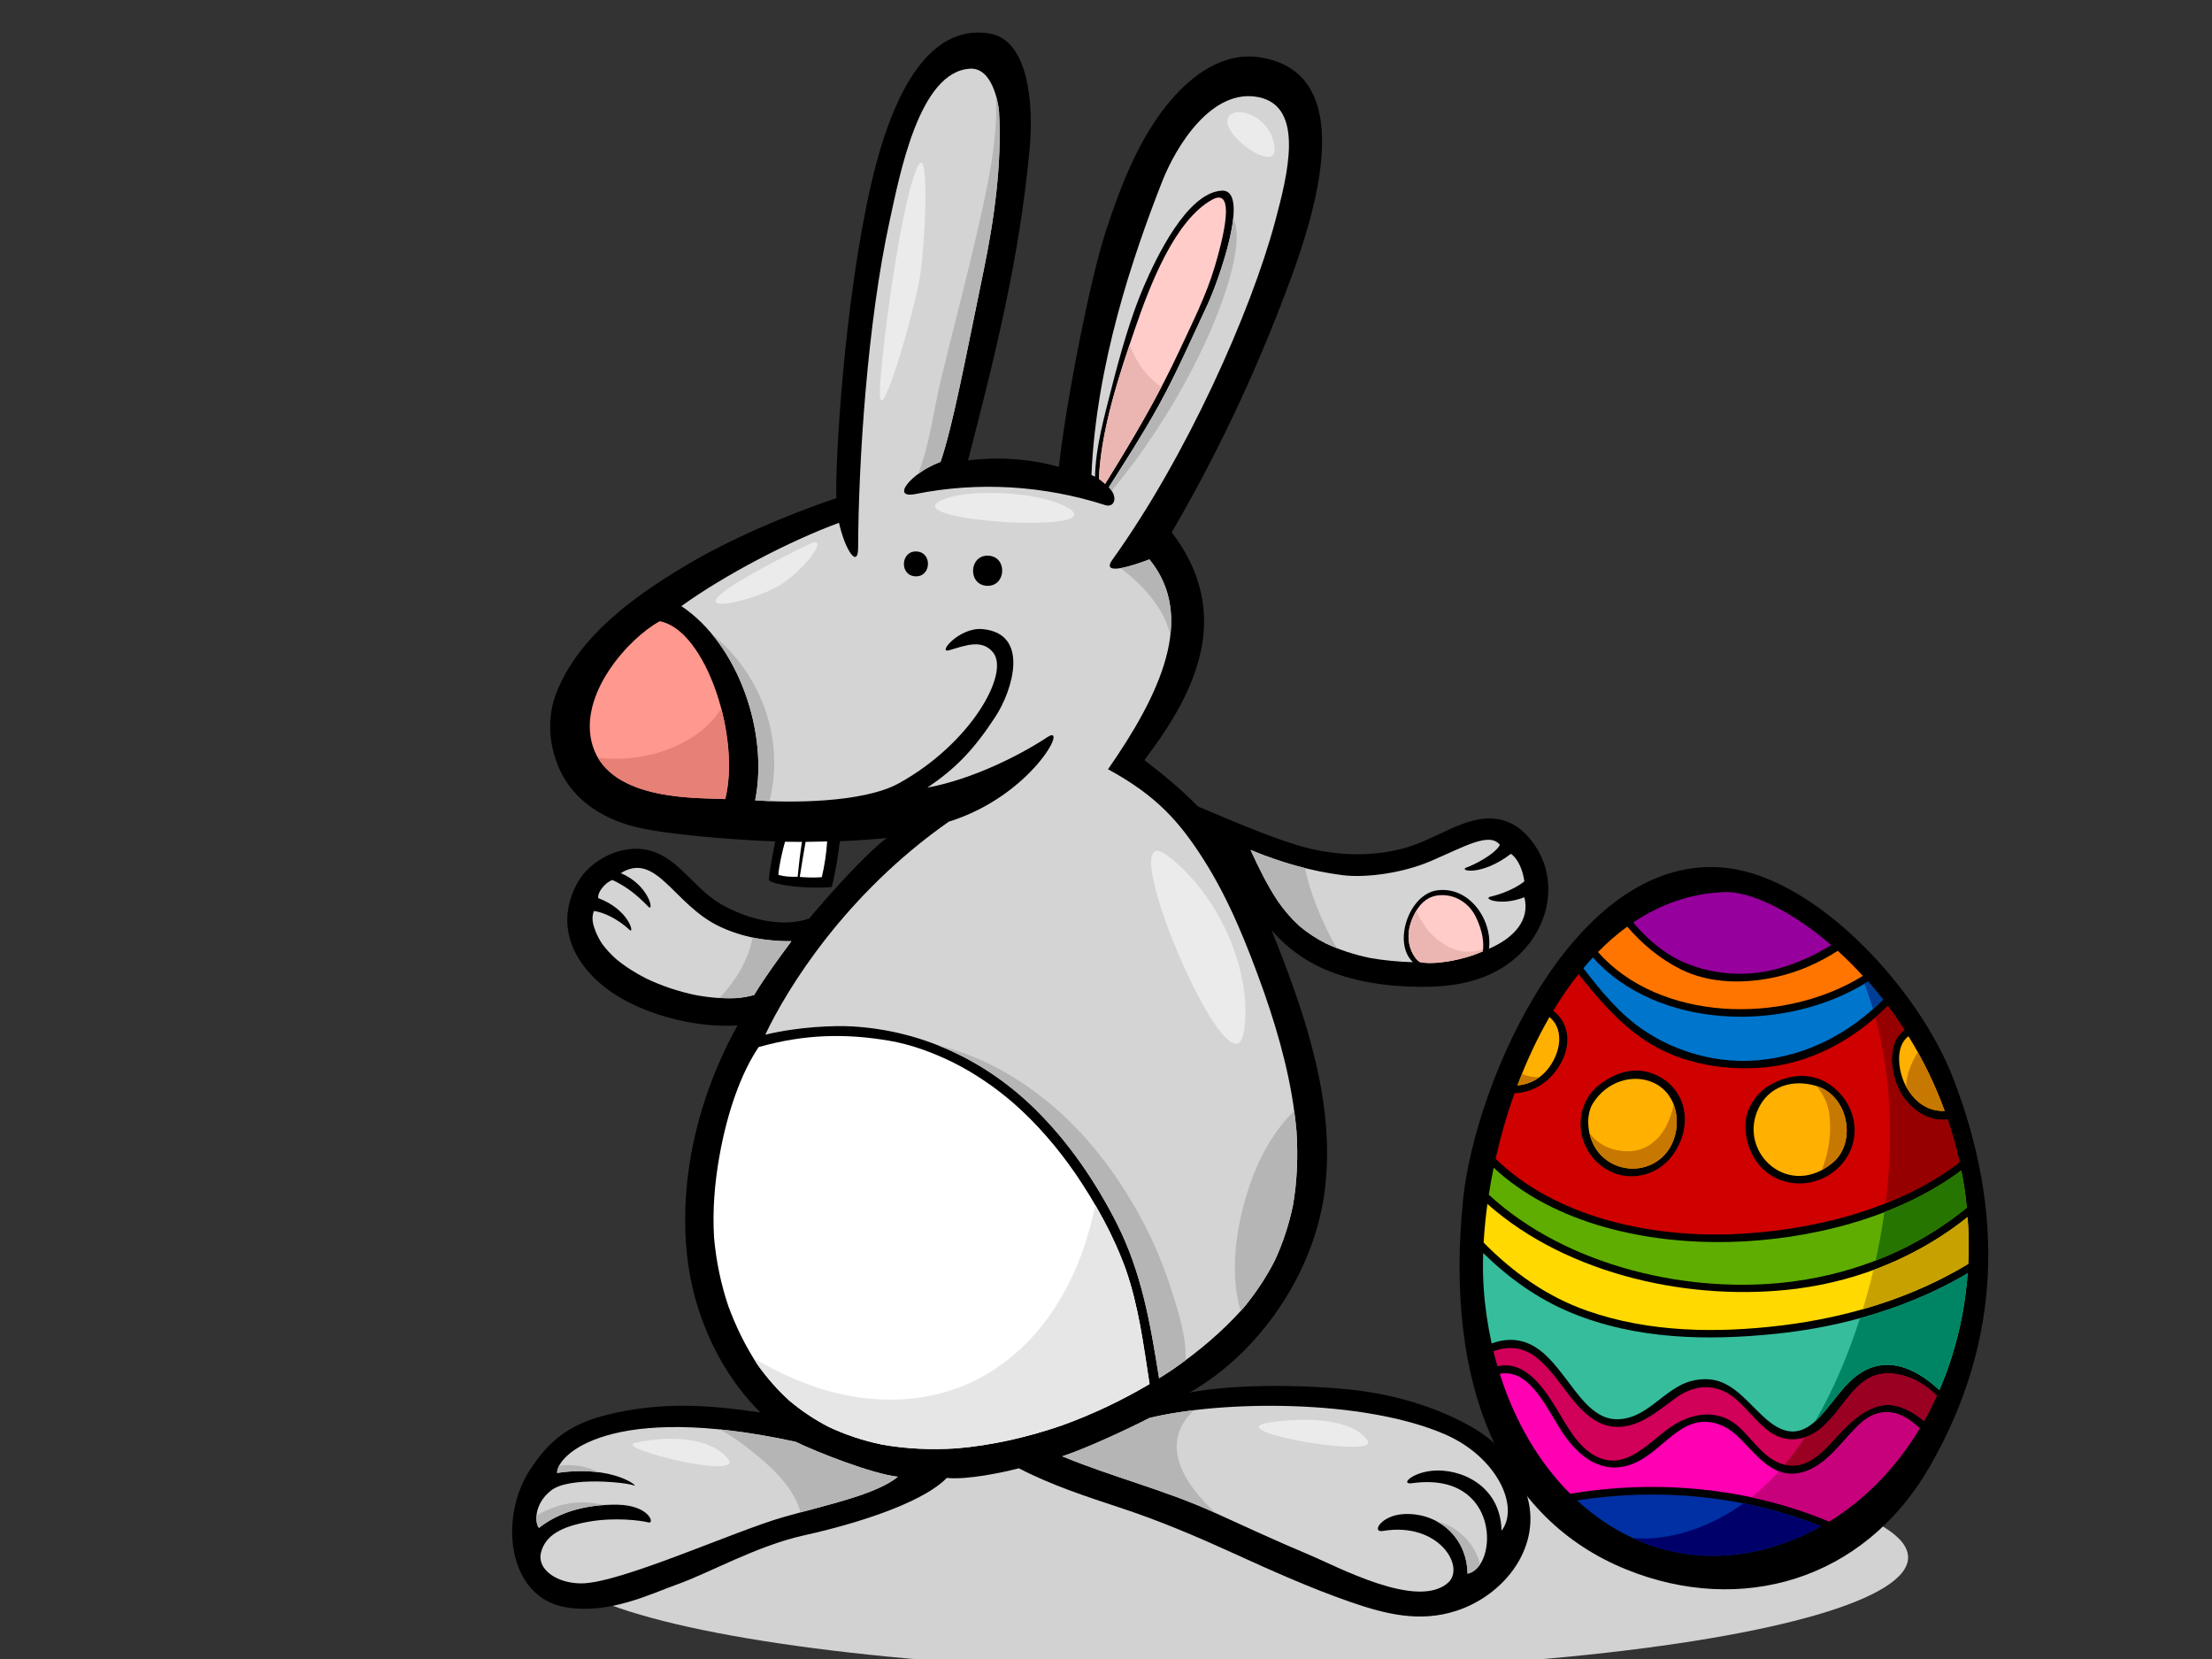 <?xml version="1.0" encoding="utf-8"?>
<!-- Generator: Adobe Illustrator 17.0.0, SVG Export Plug-In . SVG Version: 6.00 Build 0)  -->
<!DOCTYPE svg PUBLIC "-//W3C//DTD SVG 1.1//EN" "http://www.w3.org/Graphics/SVG/1.1/DTD/svg11.dtd">
<svg version="1.1" id="Layer_1" xmlns="http://www.w3.org/2000/svg" xmlns:xlink="http://www.w3.org/1999/xlink" x="0px" y="0px"
	 width="800px" height="600px" viewBox="0 0 800 600" enable-background="new 0 0 800 600" xml:space="preserve">
<rect x="0" y="0" width="800" height="600" fill="#333333" stroke="none"/>
<ellipse fill="#D2D2D2" cx="444.365" cy="563.262" rx="245.722" ry="41.468"/>
<path fill="#B5B5B5" d="M530.014,523.114c-1.935,0.198-3.825,0.564-5.677,1.041c7.849,2.009,15.555,7.935,16.54,19.63
	c3.433-5.135,1.972-12.884-3.364-19.935C535.208,523.134,532.716,522.838,530.014,523.114z"/>
<g>
	<path d="M588.228,567.641c41.078,16.608,85.842,4.377,109.823-37.468c26.059-45.472,26.799-92.343,8.357-140.19
		c-12.447-32.303-48.98-71.91-81.289-75.993c-55.059-6.956-91.744,77.119-96.025,120.287
		C522.466,501.053,542.803,549.279,588.228,567.641z"/>
	<path fill="#96009C" d="M609.146,348.098c10.972,4.691,23.263,5.329,34.727,1.987c6.462-1.885,12.671-4.71,18.423-8.285
		c-14.884-12.806-29.586-19.47-38.492-19.168c-12.346,0.416-23.394,4.436-33.139,10.993
		C595.844,339.758,601.988,345.037,609.146,348.098z"/>
	<path fill="#FF7500" d="M673.745,352.95c-2.998-3.27-6.041-6.32-9.098-9.08c-6.745,4.351-14.137,7.595-21.815,9.357
		c-11.438,2.625-24.362,2.669-35.087-2.732c-7.483-3.767-13.845-9.115-19.239-15.362c-3.727,2.704-7.244,5.793-10.575,9.185
		C600.02,369.358,644.619,370.924,673.745,352.95z"/>
	<path fill="#0075CC" d="M594.264,372.456c12.131,8.259,27.303,12.368,41.984,10.959c17.549-1.688,32.843-9.915,44.779-21.884
		c-1.773-2.272-3.579-4.455-5.414-6.536c-30.148,18.924-76.307,17.3-99.546-8.724c-1.168,1.259-2.303,2.571-3.421,3.906
		C579.005,358.443,585.711,366.634,594.264,372.456z"/>
	<path fill="#FFB000" d="M689.556,393.298c3.46,6.046,8.44,8.699,13.749,8.471c-3.582-9.85-8.056-18.863-13.081-26.991
		C685.106,378.482,686.534,388.02,689.556,393.298z"/>
	<path fill="#FFB000" d="M597.704,391.442c-7.303-3.166-16.664-0.314-21.605,7.584c-2.682,4.286-2.159,11.939,1.431,16.954
		c6.052,8.451,18.492,8.913,25.032,1.033C608.674,409.651,607.903,395.863,597.704,391.442z"/>
	<path fill="#FFB000" d="M656.883,392.747c-8.331-2.532-17.499-0.157-21.322,9.046c-6.508,15.665,11.749,31.919,27.39,18.579
		C671.553,413.037,668.54,396.287,656.883,392.747z"/>
	<path fill="#5EAD00" d="M648.081,463.518c23.893-3.083,45.74-12.357,63.256-26.76c-0.336-3.373-0.787-6.754-1.381-10.133
		c-0.194-1.107-0.425-2.19-0.64-3.281c-23.466,17.481-55.64,25.089-83.433,25.814c-29.888,0.778-63.612-6.311-85.683-26.845
		c-0.684,3.286-1.255,6.543-1.76,9.769C566.805,458.206,611.38,468.256,648.081,463.518z"/>
	<path fill="#36BD9C" d="M539.479,485.883c4.198-1.538,8.638-1.923,13.143-0.048c5.773,2.401,9.872,7.83,13.577,12.623
		c4.279,5.54,9.845,14.316,17.671,14.797c11.775,0.728,17.806-11.547,28.396-13.928c12.708-2.859,18.106,6.523,26.462,13.887
		c14.346,12.643,21.111-4.394,29.876-13.159c11.02-11.026,23.152-6.344,32.788,2.695c5.632-13.008,9.15-27.346,10.239-42.246
		c-20.677,12.218-44.754,19.331-69.221,21.862c-24.876,2.573-50.642,2.094-74.063-7.555c-12.181-5.017-22.712-12.599-31.937-21.638
		c-0.146,4.534-0.089,8.878,0.201,12.945C537.099,472.94,538.088,479.533,539.479,485.883z"/>
	<path fill="#D10059" d="M562.774,509.197c3.719,6.059,7.645,13.917,14.205,17.366c10.856,5.712,18.867-4.638,27.002-10.294
		c8.024-5.577,17.854-6.985,25.377,0.203c4.642,4.431,9.078,11.403,15.608,13.126c8.032,2.12,13.457-3.619,18.449-9.067
		c6.514-7.104,14.743-15.684,25.322-11.102c2.64,1.146,4.991,2.691,7.087,4.521c1.679-2.967,3.237-6.028,4.667-9.172
		c-3.514-3.394-7.527-6.046-12.056-7.259c-15.579-4.172-19.322,8.913-28.348,17.721c-5.956,5.811-13.969,7.403-20.875,1.976
		c-4.329-3.403-7.492-7.961-11.712-11.455c-6.787-5.623-14.531-5.176-21.503-0.131c-6.847,4.95-13.954,11.462-23.037,10.285
		c-5.69-0.74-10.266-5.039-13.789-9.253c-4.312-5.163-7.97-11.25-13.25-15.512c-5.183-4.185-10.545-4.377-15.804-2.457
		c0.446,1.837,0.937,3.645,1.456,5.434C550.912,492.038,557.393,500.428,562.774,509.197z"/>
	<path fill="#0030A3" d="M570.374,542.643c19.69,18.202,46.098,25.473,74.326,15.63c4.848-1.691,9.464-3.808,13.861-6.275
		C630.92,540.892,599.968,538.021,570.374,542.643z"/>
	<path fill="#FF00B3" d="M661.527,550.253c13.327-8.185,24.392-19.808,32.725-33.655c-6.224-6.083-14.126-8.83-22.011-1.237
		c-6.584,6.338-12.575,16.165-22.34,17.566c-9.336,1.34-15.551-7.85-21.357-13.396c-5.623-5.37-12.874-7.253-19.976-2.935
		c-4.985,3.032-8.9,7.416-13.773,10.569c-12.104,7.832-22.405,1.873-29.638-8.983c-5.738-8.608-11.851-23.423-22.743-21.322
		c5.442,17.316,14.274,32.176,25.475,43.388C599.319,534.979,632.301,538.042,661.527,550.253z"/>
	<path fill="#FFD900" d="M574.069,474.08c22.396,7.839,46.895,8.128,70.258,5.292c24.017-2.917,47.468-10.092,67.5-22.268
		c0.27-5.593,0.22-11.248-0.207-16.934c-17.303,13.847-38.566,22.902-61.769,25.897c-37.392,4.826-82.555-4.606-111.905-30.634
		c-0.662,4.786-1.109,9.459-1.366,13.971C547.162,460.159,559.511,468.986,574.069,474.08z"/>
	<path fill="#CF0000" d="M625.883,446.379c27.668-0.969,59.766-8.379,82.818-26.044c-1.179-5.34-2.617-10.488-4.289-15.429
		c-2.055,0.257-4.153,0.113-6.244-0.597c-5.272-1.793-9.451-5.958-11.727-11.013c-3.068-6.821-3.58-16.651,2.327-20.826
		c-1.943-3.015-3.952-5.915-6.024-8.675c-12.457,12.486-28.475,21.194-46.498,22.398c-14.307,0.956-29.71-2.028-41.716-10.2
		c-9.403-6.403-16.678-14.893-23.631-23.704c-3.29,4.131-6.34,8.584-9.163,13.262c5.481,4.139,6.828,11.673,2.73,19.009
		c-3.848,6.887-10.067,10.606-16.701,10.795c-2.806,7.823-5.092,15.812-6.87,23.71C562.413,440.058,596.145,447.422,625.883,446.379
		z M632.171,401.873c1.764-4.63,5.118-8.039,8.786-9.935c7.911-4.089,15.595-3.629,21.492,0.81c10.2,7.676,11.412,22.2,1.24,30.603
		c-8.741,7.224-22.166,6.131-28.847-3.887C631.238,414.054,630.39,406.549,632.171,401.873z M578.739,392.078
		c8.518-6.318,16.102-5.965,22.344-2.124c9.557,5.882,10.756,18.314,3.926,27.728c-6.887,9.495-20.774,10.68-28.85,1.111
		C569.263,410.623,570.297,398.338,578.739,392.078z"/>
	<path fill="#FFB000" d="M561.23,384.595c3.695-6.057,3.773-13.03-0.841-16.765c-4.49,7.769-8.353,16.124-11.592,24.717
		C553.639,392.17,558.169,389.614,561.23,384.595z"/>
	<path fill="#003D94" d="M677.392,364.946c1.24-1.103,2.458-2.235,3.634-3.414c-1.773-2.272-3.579-4.455-5.414-6.536
		c-0.431,0.272-0.878,0.523-1.316,0.786C675.445,358.789,676.47,361.848,677.392,364.946z"/>
	<path fill="#C77800" d="M693.584,380.527c-2.331,3.947-4.185,8.202-4.19,12.466c0.055,0.098,0.107,0.209,0.163,0.305
		c3.46,6.046,8.44,8.699,13.749,8.471C700.546,394.179,697.248,387.1,693.584,380.527z"/>
	<path fill="#C77800" d="M605.29,399.434c-1.765,9.36-7.762,18.006-18.666,16.836c-5.353-0.573-9.148-3.004-11.751-6.431
		c0.494,2.2,1.37,4.342,2.656,6.14c6.052,8.451,18.492,8.913,25.032,1.033C606.404,412.385,607.523,405.22,605.29,399.434z"/>
	<path fill="#C77800" d="M657.011,392.795c2.39,2.941,4.111,6.336,4.584,10.056c0.859,6.773-0.135,13.915-2.728,20.318
		c1.37-0.732,2.738-1.645,4.085-2.797C671.519,413.065,668.554,396.422,657.011,392.795z"/>
	<path fill="#267500" d="M678.351,455.893c12.078-4.658,23.209-11.094,32.985-19.135c-0.336-3.373-0.787-6.754-1.381-10.133
		c-0.194-1.107-0.425-2.19-0.64-3.281c-8.355,6.224-17.826,11.176-27.801,15.032C680.686,444.285,679.628,450.139,678.351,455.893z"
		/>
	<path fill="#008564" d="M672.7,476.729c-1.104,3.425-2.273,6.793-3.508,10.083c-3.456,9.207-7.627,18.534-12.758,27.265
		c4.29-3.83,8.004-9.858,12.17-14.022c11.02-11.026,23.152-6.344,32.788,2.695c5.632-13.008,9.15-27.346,10.239-42.246
		C699.608,467.607,686.431,472.973,672.7,476.729z"/>
	<path fill="#990021" d="M688.436,497.52c-15.579-4.172-19.322,8.913-28.348,17.721c-2.177,2.126-4.634,3.678-7.207,4.538
		c-2.286,3.453-4.736,6.784-7.386,9.928c7.74,1.734,13.039-3.85,17.921-9.176c6.514-7.104,14.743-15.684,25.322-11.102
		c2.64,1.146,4.991,2.691,7.087,4.521c1.679-2.967,3.237-6.028,4.667-9.172C696.978,501.385,692.965,498.733,688.436,497.52z"/>
	<path fill="#00006B" d="M628.889,544.872c-9.052,6.142-19.387,10.351-30.339,11.39c-2.699,0.255-5.375,0.235-8.018-0.007
		c16.122,7.451,34.714,8.802,54.169,2.018c4.848-1.691,9.464-3.808,13.861-6.275c-9.059-3.64-18.479-6.379-28.085-8.274
		C629.944,544.103,629.43,544.506,628.889,544.872z"/>
	<path fill="#C7007B" d="M672.24,515.361c-6.584,6.338-12.575,16.165-22.34,17.566c-2.37,0.342-4.538-0.002-6.551-0.789
		c-3.059,3.388-6.362,6.532-9.935,9.373c9.625,2.052,19.05,4.954,28.113,8.741c13.327-8.185,24.392-19.808,32.725-33.655
		C688.028,510.515,680.126,507.768,672.24,515.361z"/>
	<path fill="#C7A100" d="M711.62,440.171c-10.128,8.103-21.621,14.553-34.058,19.12c-1.144,4.815-2.431,9.553-3.848,14.189
		c13.492-3.848,26.39-9.25,38.113-16.375C712.096,451.511,712.046,445.856,711.62,440.171z"/>
	<path fill="#970000" d="M681.959,435.165c9.623-3.823,18.734-8.693,26.742-14.83c-1.179-5.34-2.617-10.488-4.289-15.429
		c-2.055,0.257-4.153,0.113-6.244-0.597c-5.272-1.793-9.451-5.958-11.727-11.013c-3.068-6.821-3.58-16.651,2.327-20.826
		c-1.943-3.015-3.952-5.915-6.024-8.675c-1.451,1.455-2.956,2.85-4.499,4.198C684.059,389.366,684.784,412.592,681.959,435.165z"/>
	<path fill="#C77800" d="M550.432,388.447c-0.551,1.364-1.115,2.723-1.634,4.1c2.826-0.22,5.538-1.207,7.922-2.97
		C554.613,389.654,552.487,389.303,550.432,388.447z"/>
</g>
<g>
	<path d="M551.942,539.924c-3.76-11.187-10.155-18.398-20.102-24.061c-12.871-7.333-28.607-11.73-43.303-13.285
		c-15.703-1.66-41.268-2.238-58.305,1.067c25.482-14.499,44.854-43.267,48.78-72.269c4.264-31.553-6.695-63.749-18.205-92.626
		c-0.314-0.784-0.64-1.566-0.956-2.349c5.091,5.821,11.255,10.717,19.237,14.148c10.898,4.69,23.137,6.303,34.926,6.349
		c11.847,0.05,23.309-1.878,32.812-9.361c9.407-7.407,14.37-18.85,12.895-29.776c0,0,0-0.002,0-0.004
		c-0.723-5.335-2.956-10.553-7.008-15.111c-3.994-4.497-8.381-6.357-12.941-6.625c-10.246-0.602-20.279,7.324-31.069,10.479
		c-10.788,3.157-22.146,3.029-32.474,0.954c-11.71-2.357-27.808-9.422-42.993-15.786c-5.922-6.129-12.599-11.569-19.373-16.777
		c0.033-0.042,0.072-0.068,0.102-0.111c9.002-11.93,17.398-25.008,20.459-39.847c3.22-15.592-1.113-30.089-10.677-42.402
		c16.191-27.629,30.094-57.202,41.318-87.014c8.301-22.05,29.119-79.015-9.557-84.79c-0.787-0.118-1.567-0.2-2.342-0.246
		c-12.775-0.749-23.63,8.115-31.235,17.599c-10.549,13.155-16.895,29.949-22.089,45.804c-5.702,17.42-14.557,63.043-16.88,84.997
		c-11.091-3.2-23.244-3.621-32.867-2.383c9.63-37.15,18.78-73.533,22.333-113.31c1.32-14.769-0.164-38.592-14.431-41.041
		c-18.438-3.166-33.73,13.813-43.132,55.309c-9.647,42.592-12.893,100.491-12.36,112.677c-17.995,6.111-38.631,14.869-54.897,24.631
		c-18.165,10.904-37.888,24.952-46.167,45.25c-3.673,8.991-3.103,18.793,0.667,27.61c5.372,12.538,17.276,19.368,30.135,21.993
		c14.549,2.972,39.84,4.41,48.147,4.699c-0.446,2.17-2.492,12.377-2.301,14.03c1.8,1.839,14.797,3.322,22.695,2.429
		c1.261-4.449,2.375-11.525,2.954-16.516c7.518-0.318,14.39-0.9,16.965-1.2c-7.538,5.747-19.961,19.529-28.078,29.15
		c-9.612,3.412-22.484,0.307-32.093-5.344c-9.612-5.654-15.142-16.42-25.366-19.218c-10.434-2.854-22.002,3.691-26.37,11.704
		c-9.314,17.105,0.521,32.632,15.51,41.462c11.311,6.658,27.995,11.002,42.418,10.033c-19.61,35.542-22.677,72.583-15.146,99.199
		c4.423,15.618,12.322,29.747,23.446,40.81c-14.799-2.118-34.54-4.708-56.747,1.161c-13.462,3.558-20.255,10.018-26.394,19.24
		c-11.593,17.422-8.446,46.389,12.66,50.021c15.789,2.717,30.873-4.887,40.266-8.216c11.712-4.15,28.801-13.952,45.841-17.741
		c24.874-5.534,44.686-13.335,51.749-20.806c7.305,0.787,20.551-2.02,26.083-3.484c11.921,6.181,24.697,10.316,37.416,14.523
		c13.784,4.566,26.904,10.157,40.104,16.172c13.906,6.336,27.862,12.608,42.305,17.627c12.762,4.431,25.146,7.538,38.401,3.224
		C544.295,576.865,558.31,558.887,551.942,539.924z"/>
	<path fill="#FFCCC9" d="M536.25,344.075c-7.264,3.277-17.484,4.919-22.562,3.922c-1.336-0.263-7.869-7.568-1.592-18.405
		c1.834-3.168,4.534-5.614,8.804-5.841c5.388-0.285,10.386,2.788,12.871,7.88C536.435,337.09,536.742,341.621,536.25,344.075z"/>
	<path fill="#D4D4D4" d="M485.583,316.517c8.287,1.046,21.632-0.704,31.862-5.092c12.37-5.305,21.19-10.601,25.021-5.876
		c-1.821,3.495-9.51,7.298-12.067,8.192c-3.152,1.104,5.096,3.414,16.054-4.946c2.817,2,4.427,6.457,4.843,9.991
		c-3.595,2.824-8.691,4.71-12.19,5.486c-3.129,0.697,3.555,3.59,12.203,0.231c2.109,8.203-3.741,14.747-12.799,18.616
		c1.329-10.242-7.015-22.747-18.793-21.107c-10.157,1.414-16.137,19.056-8.699,25.987c-5.111-0.179-10.555-0.625-15.575-1.553
		c-5.501-1.135-10.871-2.854-15.948-5.251c-3.37-1.719-6.523-3.765-9.425-6.191c-2.968-2.678-5.554-5.704-7.85-8.974
		c-3.91-5.863-6.998-12.225-9.936-18.63C462.96,311.831,474.12,315.072,485.583,316.517z"/>
	<path fill="#FF988F" d="M262.279,289.008c-8.362-0.612-41.525,1.307-47.915-19.211c-5.773-18.536,13.316-39.226,24.257-45.128
		C255.265,227.825,267.954,266.591,262.279,289.008z"/>
	<path fill="#E78077" d="M260.854,256.269c-0.747,1.181-1.575,2.338-2.53,3.458c-8.131,9.521-21.383,14.192-33.627,14.651
		c-2.804,0.105-5.628-0.008-8.434-0.322c9.372,15.969,38.285,14.385,46.017,14.952C264.642,279.678,263.815,267.518,260.854,256.269
		z"/>
	<path fill="#FFFFFF" d="M281.512,316.423c0.12-2.902,1.575-9.222,2.401-11.991c1.985,0.042,4.052,0.054,6.137,0.044
		c-0.686,4.179-1.152,8.403-1.569,12.612C285.568,317.182,283.505,316.972,281.512,316.423z"/>
	<path fill="#FFFFFF" d="M297.21,317.234c-2.665,0.242-5.318,0.137-7.967-0.081c0.645-4.237,1.39-8.455,2.113-12.679
		c2.601-0.02,5.233-0.076,7.799-0.153C298.868,308.848,298.156,313.317,297.21,317.234z"/>
	<path fill="#D4D4D4" d="M343.143,297.166c29.862-9.283,43.498-35.729,35.76-30.627c-10.05,6.634-27.069,15.242-43.509,18.329
		c10.118-6.882,16.649-13.47,24.618-25.667c6.131-9.379,12.673-30.111-4.706-31.68c-8.366-0.756-16.564,9.041-11.961,7.643
		c6.03-1.828,11.917-4.056,15.832,0.826c6.111,7.627-8.152,32.969-34.058,47.283c-13.15,7.264-40.248,7.079-52.004,6.179
		c4.906-24.455-6.052-56.461-26.693-70.248c15.618-11.24,39.035-23.499,57.006-30.124c2.333,10.288,6.887,16.527,6.919,9.052
		c0.128-30.984,3.322-81.49,11.508-118.731c3.588-16.32,10.593-53.677,29.063-54.559c7.882-0.375,10.091,12.102,10.388,15.342
		c1.139,18.764-1.765,39.354-5.555,57.644c-6.514,31.407-11.078,56.071-15.586,69.206c-10.832,4.041-18.163,13.451-9.068,11.632
		c22.882-4.584,46.575-3.074,68.613,4.011c3.266,1.05,4.869-2.769,1.316-6.468c6.392-10.096,12.249-19.111,18.07-29.638
		c6.34-11.477,12.054-24.564,17.619-36.424c3.862-8.22,15.856-41.836,5.091-41.187c-12.579,0.76-23.727,24.462-28.07,34.492
		c-4.804,11.089-8.712,25.043-11.684,36.732c-2.612,10.275-5.799,21.422-6.017,32.218c-0.418-0.211-0.835-0.42-1.297-0.614
		c1.725-40.102,14.972-79.071,25.527-106.023c5.131-13.1,18.104-34.039,34.937-30.62c16.832,3.42,10.42,28.294,5.991,44.858
		c-8.78,32.832-32.172,85.236-58.903,122.458c-4.399,6.122,7.982,1.93,13.407-0.15c17.163,20.947,3.669,49.143-14.961,75.893
		c17.743,9.66,25.912,19.176,34.339,32.316c9.536,14.869,16.152,31.688,22.063,48.267c5.699,16.314,10.231,33.03,11.758,50.287
		c0.573,8.998,0.263,17.924-1.268,26.817c-1.44,6.917-3.597,13.544-6.571,19.969c-3.165,6.202-6.976,11.908-11.431,17.276
		c-7.536,8.46-16.207,15.732-25.521,22.168c-1.619,1.085-3.257,2.135-4.909,3.165c-3.105-19.54-6.24-38.235-15.379-56.187
		c-7.606-14.952-17.216-29.054-29.161-40.884c-18.266-18.094-41.437-28.717-66.328-30.176c-6.479-0.379-19.387,0.059-31.562,2.994
		C284.769,357.325,305.771,323.338,343.143,297.166z"/>
	<path fill="#FFCCC9" d="M397.434,173.183c0.793-18.07,7.373-37.675,13.089-54.413c5.477-16.033,14.464-39.161,27.849-46.544
		c7-3.861,6.063,7.115,0.915,24.364c-3.1,10.39-8.079,20.203-12.641,30.019c-7.897,16.995-17.178,32.642-26.956,48.396
		C399.249,174.666,397.957,173.501,397.434,173.183z"/>
	<path fill="#EBB6B1" d="M519.455,339.451c-2.898-2.388-5.595-6.137-7.185-10.133c-0.057,0.093-0.12,0.179-0.174,0.276
		c-6.277,10.837,0.255,18.142,1.592,18.405c5.078,0.996,15.298-0.645,22.562-3.922c0.054-0.27,0.092-0.571,0.126-0.887
		C531.328,345.146,525.614,344.521,519.455,339.451z"/>
	<path fill="#EBB6B1" d="M418.586,138.935c-4.811-3.848-8.006-8.813-10.054-14.294c-5.159,15.348-10.396,32.545-11.098,48.542
		c0.523,0.318,1.815,1.482,2.255,1.823c7.166-11.549,14.061-23.043,20.344-35.05C419.549,139.628,419.057,139.314,418.586,138.935z"
		/>
	<path fill="#D4D4D4" d="M266.527,360.966c-4.983,0.277-9.969-0.166-14.88-1.066c-6.213-1.292-12.257-3.298-17.989-6.035
		c-3.904-1.989-7.621-4.322-10.978-7.135c-1.835-1.669-3.523-3.475-4.989-5.479c-0.898-1.394-1.667-2.854-2.285-4.39
		c-0.388-1.251-1.887-4.183-0.599-7.39c3.36,0.42,8.521,2.76,12.967,6.893c1.688,1.567-0.181-7.349-11.392-11.536
		c-0.44-2.202,2.706-5.826,5.116-6.564c4.959,2.329,8.664,5.194,12.956,9.629c2.244,2.316,0.39-7.828-9.959-12.102
		c12.902-8.011,19.141,11.333,35.566,19.203c8.723,4.179,17.688,5.477,26.178,5.405c-4.464,5.991-9.682,13.135-13.512,19.468
		C270.697,360.416,268.625,360.767,266.527,360.966z"/>
	<path fill="#D4D4D4" d="M283.511,548.632c-17.852,5.046-59.1,23.985-73.265,24.022c-8.784,0.024-16.178-5.041-14.568-11.233
		c1.61-6.192,7.347-9.263,16.95-11.03c9.599-1.767,19.379-0.477,21.85,0.205c2.47,0.682,0.357-6.266-11.279-6.403
		c-11.638-0.137-21.244,2.821-28.263,8.388c-1.357-1.333-2.2-8.37,4.377-13.544c6.575-5.17,27.409-2.874,29.856-1.836
		c2.446,1.041-6.878-7.564-27.695-4.488c-0.159-6.458,19.259-25.928,86.321-11.248c7.431,3.639,27.582,11.593,36.963,12.617
		C316.779,540.545,299.81,544.027,283.511,548.632z"/>
	<path fill="#FFFFFF" d="M345.907,523.82c-9.1,0.571-18.159,0.213-27.131-1.41c-6.643-1.403-13.039-3.497-19.17-6.409
		c-5.052-2.623-9.73-5.743-14.085-9.405c-4.386-3.98-8.24-8.388-11.652-13.226c-4.327-6.601-7.769-13.667-10.484-21.065
		c-2.688-8.035-4.384-16.239-5.131-24.669c-0.599-9.882,0.192-19.667,1.919-29.407c2.906-16.407,8.004-30.376,14.196-39.531
		c16.841-4.784,31.728-4.932,47.141-2.32c8.07,1.368,15.789,4.246,23.141,7.841c7.902,3.959,15.209,8.963,21.891,14.734
		c8.501,7.462,15.895,16.087,22.324,25.385c7.331,10.743,13.836,22.422,18.264,34.677c4.702,13.449,6.455,27.525,8.623,41.533
		c-10.059,5.963-20.651,10.965-31.666,14.959C371.709,519.772,358.959,522.713,345.907,523.82z"/>
	<path fill="#E6E6E6" d="M407.127,459.015c-2.893-8.004-6.682-15.754-10.996-23.166c-5.078,24.802-17.163,47.732-38.658,60.771
		c-19.895,12.067-44.239,11.996-65.664,3.893c-6.401-2.421-12.98-5.569-19.309-9.377c0.458,0.743,0.887,1.503,1.368,2.235
		c3.412,4.837,7.266,9.246,11.652,13.226c4.355,3.662,9.033,6.782,14.085,9.405c6.131,2.911,12.527,5.006,19.17,6.409
		c8.972,1.623,18.031,1.982,27.131,1.41c13.052-1.107,25.803-4.048,38.178-8.313c11.015-3.994,21.606-8.996,31.666-14.959
		C413.582,486.54,411.83,472.465,407.127,459.015z"/>
	<path fill="#D4D4D4" d="M543.071,553.613c-0.427-16.721-15.167-22.573-24.895-21.708c-7.636,0.68-11.848,5.126-7.501,4.518
		c32.231-4.505,31.253,30.566,20.067,32.716c-0.161-13.179-10.669-22.259-23.159-21.544c-8.135,0.464-11.758,6.826-7.379,6.091
		c20.12-3.375,29.956,13.028,23.485,18.749c-11.152,9.858-40.041-5.9-50.659-10.32c-11.59-4.832-22.965-10.166-34.403-15.344
		c-17.645-7.993-36.599-12.678-54.45-20.08c8.804-2.896,23.276-9.636,31.54-13.867c25.998-6.361,77.1-6.954,106.816,5.896
		C541.332,526.848,549.713,544.833,543.071,553.613z"/>
	<path fill="#B5B5B5" d="M481.32,339.011c-3.549-6.795-7.492-15.909-9.348-25.067c-6.71-1.671-13.288-3.889-19.69-6.545
		c2.937,6.405,6.026,12.767,9.936,18.63c2.296,3.27,4.882,6.296,7.85,8.974c2.902,2.425,6.056,4.472,9.425,6.191
		c1.331,0.627,2.684,1.203,4.05,1.739C482.749,341.637,482.006,340.325,481.32,339.011z"/>
	<path fill="#B5B5B5" d="M354.691,78.221c-4.36,19.673-9.527,39.148-14.316,58.718c-2.738,11.183-4.022,23.57-8.329,34.499
		c2.226-1.649,5.02-3.248,8.12-4.405c4.508-13.135,9.072-37.799,15.586-69.206c3.789-18.29,6.693-38.88,5.555-57.644
		c-0.104-1.137-0.453-3.408-1.188-5.863C361.079,49.151,357.557,65.278,354.691,78.221z"/>
	<path fill="#B5B5B5" d="M257.512,229.372c13.268,16.033,19.536,40.477,15.603,60.08c1.505,0.116,3.268,0.218,5.215,0.296
		C283.807,267.395,275.57,244.067,257.512,229.372z"/>
	<path fill="#B5B5B5" d="M423.955,467.435c-2.738-8.682-6.148-17.176-10.403-25.231c-8.067-15.276-18.429-29.616-31.471-41.052
		c-12.405-10.876-26.863-19.196-42.854-23.087c13.007,5.146,25.015,13.021,35.427,23.335c11.945,11.83,21.555,25.932,29.161,40.884
		c9.139,17.952,12.274,36.647,15.379,56.187c1.652-1.03,3.29-2.08,4.909-3.165c1.58-1.091,3.135-2.214,4.675-3.359
		C429.15,483.788,426.29,474.847,423.955,467.435z"/>
	<path fill="#B5B5B5" d="M468.057,401.795c-7.251,6.974-12.571,16.78-15.739,25.83c-4.878,13.941-8.002,31.59-3.645,46.525
		c0.313-0.342,0.643-0.667,0.952-1.013c4.455-5.368,8.266-11.074,11.431-17.276c2.974-6.425,5.131-13.052,6.571-19.969
		c1.531-8.893,1.841-17.819,1.268-26.817C468.679,406.638,468.387,404.211,468.057,401.795z"/>
	<path fill="#B5B5B5" d="M405.301,205.464c8.081,6.215,15.401,14.117,17.996,24.059c1.096-9.826-0.928-19.069-7.601-27.211
		C412.983,203.353,408.525,204.923,405.301,205.464z"/>
	<path fill="#B5B5B5" d="M445.991,79.07c-1.105,10.423-6.824,25.862-9.276,31.078c-5.566,11.86-11.279,24.947-17.619,36.424
		c-5.821,10.527-11.678,19.542-18.07,29.638c0.414,0.431,0.752,0.865,1.031,1.29C433.915,139.329,452.464,90.454,445.991,79.07z"/>
	<path fill="#B5B5B5" d="M272.198,339.061c-1.556,8.181-5.946,15.494-12,21.865c2.105,0.122,4.216,0.157,6.329,0.04
		c2.098-0.199,4.17-0.551,6.2-1.1c3.83-6.333,9.048-13.477,13.512-19.468C281.659,340.438,276.941,340.055,272.198,339.061z"/>
	<path fill="#B5B5B5" d="M268.562,522.267c7.693,5.802,18.296,14.44,20.982,24.708c14.309-3.852,28.218-7.226,35.215-12.891
		c-9.381-1.024-29.533-8.978-36.963-12.617c-10.192-2.233-19.27-3.664-27.359-4.484C263.213,518.546,265.93,520.282,268.562,522.267
		z"/>
	<path fill="#B5B5B5" d="M216.612,532.476c-3.148-1.444-6.447-2.462-9.88-2.58c-1.564-0.054-3.07,0.042-4.534,0.246
		c-0.507,0.974-0.741,1.856-0.723,2.573C207.495,531.826,212.521,531.927,216.612,532.476z"/>
	<path fill="#B5B5B5" d="M202.203,544.558c-2.958,0.869-5.671,2.089-8.167,3.582c-0.194,2.153,0.299,3.854,0.9,4.442
		c6.074-4.819,14.092-7.671,23.684-8.268C213.281,543.033,207.697,542.944,202.203,544.558z"/>
	<path fill="#B5B5B5" d="M435.641,543.253c-6.852-7.338-13.634-18.061-7.952-28.091c1.105-1.952,2.542-3.638,4.155-5.152
		c-6,0.723-11.472,1.675-16.128,2.813c-8.264,4.231-22.736,10.971-31.54,13.867c17.85,7.401,36.804,12.087,54.45,20.08
		c0.32,0.142,0.641,0.292,0.965,0.438C438.242,545.931,436.919,544.619,435.641,543.253z"/>
	<path fill="#B5B5B5" d="M535.245,565.83c-0.665-3.017-2.029-5.924-4.268-8.527c-3.286-3.821-7.218-6.168-11.421-7.104
		c6.573,3.531,11.081,10.353,11.187,18.939C532.542,568.791,534.071,567.58,535.245,565.83z"/>
	<path d="M331.526,199.451c-5.791-0.34-6.318,8.645-0.525,8.983C336.792,208.773,337.319,199.79,331.526,199.451z"/>
	<path d="M357.509,200.973c-7.019-0.41-7.654,10.473-0.638,10.884C363.894,212.268,364.53,201.383,357.509,200.973z"/>
	<path fill="#EBEBEB" d="M261.032,214.603c6.085-5.017,24.072-14.274,31.838-17.887c7.765-3.61-2.347,10.322-11.95,15.568
		C271.318,217.531,252.486,221.655,261.032,214.603z"/>
	<path fill="#EBEBEB" d="M343.236,179.913c9.69-2.948,31.616-1.956,41.649,3.02C407.469,194.133,316.027,188.196,343.236,179.913z"
		/>
	<path fill="#EBEBEB" d="M318.26,140.109c0.983-16.802,7.135-62.328,12.684-77.688c5.547-15.359,3.852,23.466,1.915,36.716
		C330.923,112.384,317.106,159.797,318.26,140.109z"/>
	<path fill="#EBEBEB" d="M445.468,41.243c4.431-2.699,14.952,2.617,15.532,12.529C461.584,63.681,437.636,46.014,445.468,41.243z"/>
	<path fill="#EBEBEB" d="M422.209,309.447c19.738,14.893,31.008,43.764,27.638,63.779
		C445.392,399.69,400.51,293.073,422.209,309.447z"/>
	<path fill="#EBEBEB" d="M459.59,514.382c17.135-2.396,30.786,0.057,35.045,6.697C498.893,527.72,439.087,517.249,459.59,514.382z"
		/>
	<path fill="#EBEBEB" d="M229.675,521.835c9.488-2.12,25.747-3.141,33.377,5.44C270.684,535.855,221.434,523.676,229.675,521.835z"
		/>
</g>
</svg>
